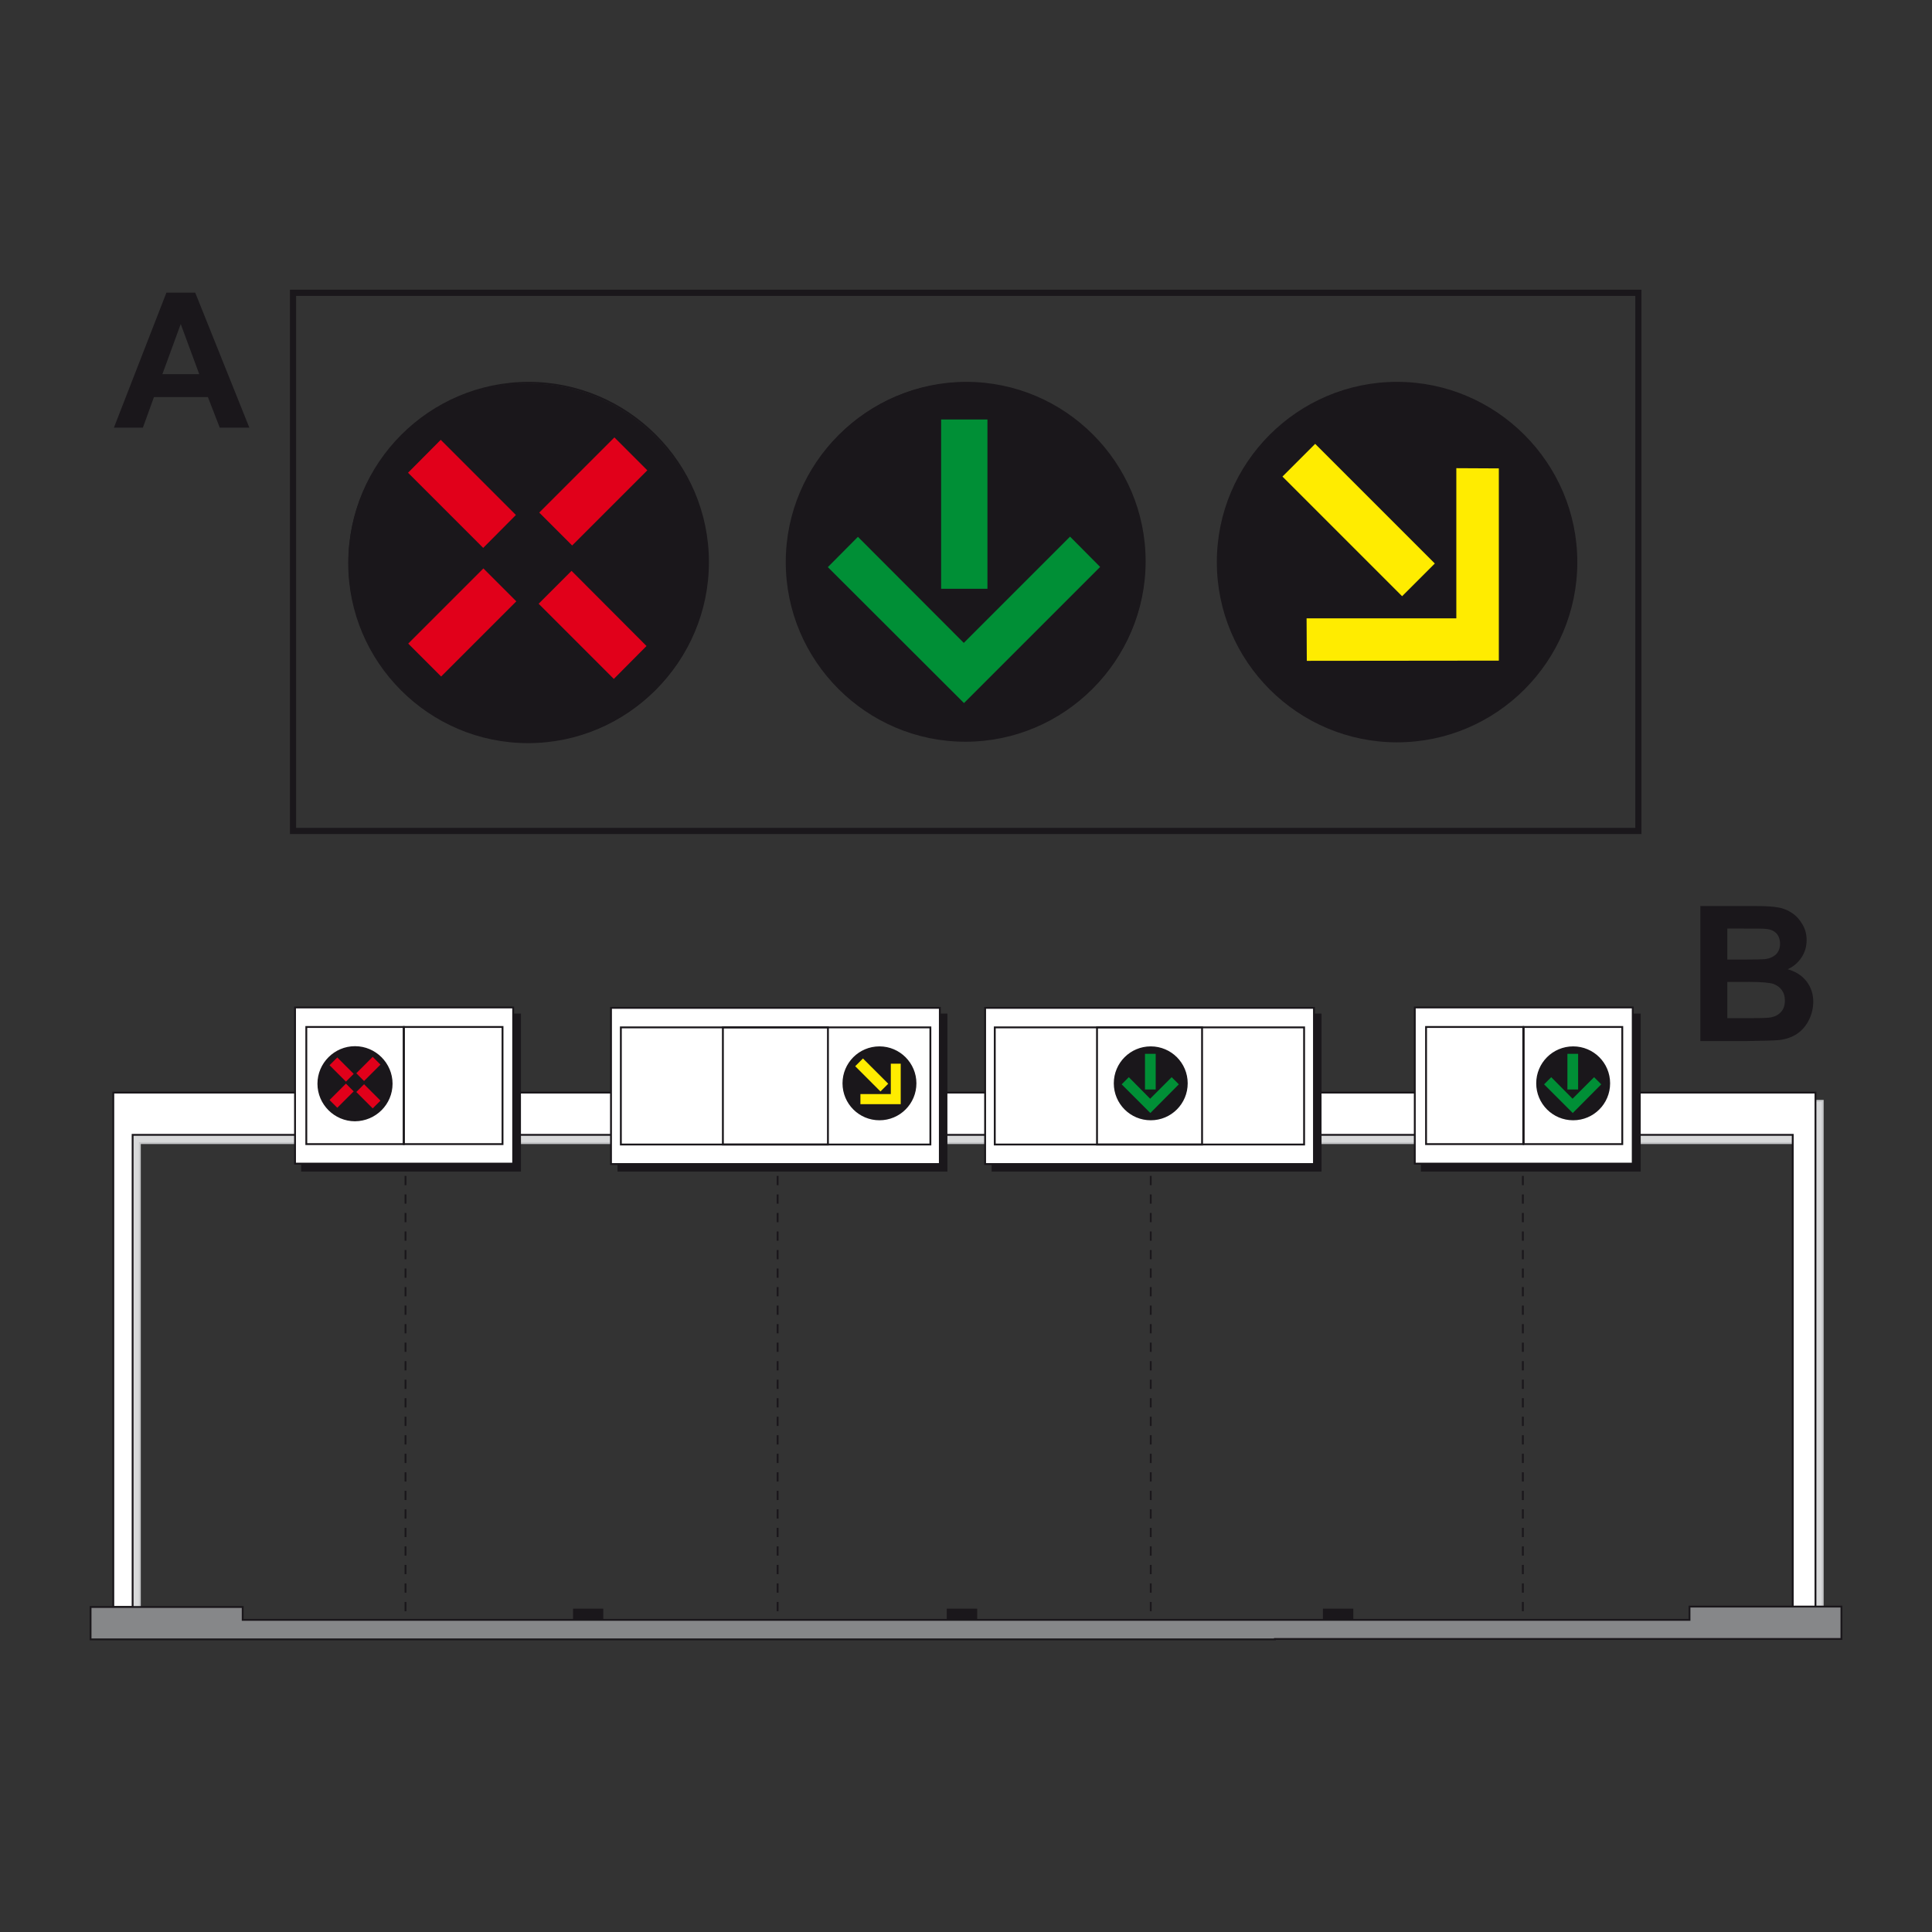 <?xml version="1.0" encoding="utf-8"?>
<!-- Generator: Adobe Illustrator 19.2.0, SVG Export Plug-In . SVG Version: 6.00 Build 0)  -->
<svg version="1.1" id="Livello_1" xmlns="http://www.w3.org/2000/svg" xmlns:xlink="http://www.w3.org/1999/xlink" x="0px" y="0px"
	 viewBox="0 0 960 960" style="enable-background:new 0 0 960 960;" xml:space="preserve">
<rect x="0" y="0" width="960" height="960" fill="#333333" stroke="none"/>
<style type="text/css">
	.st0{fill-rule:evenodd;clip-rule:evenodd;fill:#1A171B;stroke:#1A171B;stroke-width:0.92;stroke-miterlimit:2.613;}
	.st1{fill-rule:evenodd;clip-rule:evenodd;fill:#FFEC00;stroke:#FFEC00;stroke-width:0.92;stroke-miterlimit:2.613;}
	.st2{fill-rule:evenodd;clip-rule:evenodd;fill:#008F36;stroke:#008F36;stroke-width:0.92;stroke-miterlimit:2.613;}
	.st3{fill-rule:evenodd;clip-rule:evenodd;fill:#E1001A;stroke:#E1001A;stroke-width:0.92;stroke-miterlimit:2.613;}
	.st4{fill:none;stroke:#1A171B;stroke-width:3.068;stroke-miterlimit:2.613;}
	.st5{fill:none;stroke:#1A171B;stroke-width:0.92;stroke-miterlimit:2.613;}
	.st6{fill-rule:evenodd;clip-rule:evenodd;fill:#D8D9DA;stroke:#C5C6C8;stroke-width:0.92;stroke-miterlimit:2.613;}
	.st7{fill-rule:evenodd;clip-rule:evenodd;fill:#FFFFFF;stroke:#1A171B;stroke-width:0.92;stroke-miterlimit:2.613;}
	.st8{fill-rule:evenodd;clip-rule:evenodd;fill:#868789;stroke:#1A171B;stroke-width:0.92;stroke-miterlimit:2.613;}
	.st9{fill:none;stroke:#1A171B;stroke-width:0.92;stroke-miterlimit:2.613;stroke-dasharray:4.602,4.602;}
	.st10{fill-rule:evenodd;clip-rule:evenodd;fill:#1A171B;}
</style>
<g>
	<g>
		<path class="st0" d="M694.3,190.6c-48.8,0-88.6,39.8-88.6,88.6c0,48.8,39.8,88.6,88.6,88.6c48.8,0,88.6-39.8,88.6-88.6
			C782.9,230.4,743.1,190.6,694.3,190.6L694.3,190.6z"/>
		<polygon class="st1" points="724.1,233.1 744.3,233.2 744.3,327.8 649.8,327.9 649.7,307.7 724.1,307.7 724.1,233.1 		"/>
		<polygon class="st1" points="712.3,280 696.7,295.6 637.9,236.8 653.5,221.2 712.3,280 		"/>
		<path class="st0" d="M391.4,278.9c0,48.8,39.8,88.7,88.7,88.7c48.8,0,88.7-39.8,88.7-88.7c0-48.8-39.8-88.7-88.7-88.7
			C431.2,190.3,391.4,230.1,391.4,278.9L391.4,278.9z"/>
		<polygon class="st2" points="531.7,267.3 546,281.7 479,348.7 412,281.8 426.3,267.4 478.9,320.1 531.7,267.3 		"/>
		<polygon class="st2" points="490.2,292.1 468.1,292.1 468.1,208.9 490.2,208.9 490.2,292.1 		"/>
		<path class="st0" d="M351.3,279.9c0-48.9-39.9-88.9-88.9-88.9s-88.9,39.9-88.9,88.9c0,48.9,39.9,88.9,88.9,88.9
			S351.3,328.9,351.3,279.9L351.3,279.9z"/>
		<polygon class="st3" points="255.7,255.9 240.1,271.6 203.4,234.9 219,219.2 255.7,255.9 		"/>
		<polygon class="st3" points="284.3,270.4 268.6,254.7 305.3,218 321,233.7 284.3,270.4 		"/>
		<polygon class="st3" points="320.6,321 305,336.7 268.3,300 284,284.3 320.6,321 		"/>
		<polygon class="st3" points="219.2,335.5 203.5,319.8 240.2,283.1 255.9,298.8 219.2,335.5 		"/>
		<polygon class="st4" points="814.1,145.5 814.1,412.9 145.6,412.9 145.6,145.5 814.1,145.5 		"/>
		<path class="st5" d="M568.5,279.3c0,48.9-39.9,88.8-88.8,88.8c-48.9,0-88.8-39.9-88.8-88.8c0-48.9,39.9-88.8,88.8-88.8
			C528.6,190.5,568.5,230.4,568.5,279.3L568.5,279.3z"/>
		<path class="st5" d="M783.3,279.3c0,49.1-40,89.1-89.1,89.1c-49.1,0-89.1-40-89.1-89.1c0-49.1,40-89.1,89.1-89.1
			C743.2,190.2,783.3,230.3,783.3,279.3L783.3,279.3z"/>
		<path class="st5" d="M351.8,279.3c0,49.1-40,89.1-89.1,89.1c-49.1,0-89.1-40-89.1-89.1c0-49.1,40-89.1,89.1-89.1
			C311.8,190.2,351.8,230.3,351.8,279.3L351.8,279.3z"/>
		<polygon class="st6" points="905.7,802.6 905.7,547 59.9,547 59.9,802.6 69.5,802.6 69.5,568 894.4,568 894.4,802.6 905.7,802.6 
					"/>
		<polygon class="st7" points="902.1,798.5 902.1,542.9 56.3,542.9 56.3,798.5 65.9,798.5 65.9,563.9 890.8,563.9 890.8,798.5 
			902.1,798.5 		"/>
		<polygon class="st0" points="656.2,581.7 493.2,581.7 493.2,504.1 656.2,504.1 656.2,581.7 		"/>
		<polygon class="st0" points="470.3,581.7 307.3,581.7 307.3,504.1 470.3,504.1 470.3,581.7 		"/>
		<polygon class="st7" points="489.5,578.4 652.9,578.4 652.9,500.8 489.5,500.8 489.5,578.4 		"/>
		<polygon class="st7" points="303.6,578.4 467,578.4 467,500.8 303.6,500.8 303.6,578.4 		"/>
		<path class="st0" d="M437,520.4c-9.9,0-17.9,8-17.9,17.9c0,9.9,8,17.9,17.9,17.9s17.9-8,17.9-17.9
			C454.9,528.5,446.9,520.4,437,520.4L437,520.4z"/>
		<polygon class="st1" points="443.1,529 447.1,529 447.1,548.2 428,548.2 428,544.1 443.1,544.1 443.1,529 		"/>
		<polygon class="st1" points="440.7,538.5 437.5,541.7 425.6,529.8 428.8,526.6 440.7,538.5 		"/>
		<path class="st0" d="M553.9,538.3c0,9.9,8,17.9,17.9,17.9c9.9,0,17.9-8,17.9-17.9c0-9.9-8-17.9-17.9-17.9
			C561.9,520.4,553.9,528.4,553.9,538.3L553.9,538.3z"/>
		<polygon class="st2" points="582.2,535.9 585.1,538.8 571.6,552.4 558,538.8 560.9,535.9 571.5,546.6 582.2,535.9 		"/>
		<polygon class="st2" points="573.8,540.9 569.4,540.9 569.4,524.1 573.8,524.1 573.8,540.9 		"/>
		<polygon class="st8" points="633.5,814.4 915,814.4 915,798.3 839.5,798.3 839.5,804.9 324.9,804.9 325,804.9 120.6,804.9 
			120.6,798.5 45,798.5 45,814.6 633.5,814.6 633.5,814.4 		"/>
		<polygon class="st5" points="494.3,568.7 648,568.7 648,510.5 494.3,510.5 494.3,568.7 		"/>
		<polygon class="st5" points="308.5,568.7 462.3,568.7 462.3,510.5 308.5,510.5 308.5,568.7 		"/>
		<polygon class="st0" points="814.8,581.7 706.5,581.7 706.5,504.1 814.8,504.1 814.8,581.7 		"/>
		<polygon class="st0" points="258.4,581.7 150.1,581.7 150.1,504.1 258.4,504.1 258.4,581.7 		"/>
		<polygon class="st5" points="545.1,568.7 597.3,568.7 597.3,510.5 545.1,510.5 545.1,568.7 		"/>
		<polygon class="st5" points="359.2,568.7 411.4,568.7 411.4,510.5 359.2,510.5 359.2,568.7 		"/>
		<polygon class="st7" points="811.3,578.2 703,578.2 703,500.6 811.3,500.6 811.3,578.2 		"/>
		<polygon class="st7" points="255,578.2 146.6,578.2 146.6,500.6 255,500.6 255,578.2 		"/>
		<polygon class="st5" points="756.9,568.5 708.6,568.5 708.6,510.3 756.9,510.3 756.9,568.5 		"/>
		<polygon class="st5" points="200.6,568.5 152.2,568.5 152.2,510.3 200.6,510.3 200.6,568.5 		"/>
		<polygon class="st5" points="806.1,568.5 757.1,568.5 757.1,510.3 806.1,510.3 806.1,568.5 		"/>
		<polygon class="st5" points="249.7,568.5 200.7,568.5 200.7,510.3 249.7,510.3 249.7,568.5 		"/>
		<path class="st0" d="M194.6,538.5c0-10-8.2-18.2-18.2-18.2c-10,0-18.2,8.2-18.2,18.2c0,10,8.2,18.2,18.2,18.2
			C186.5,556.6,194.6,548.5,194.6,538.5L194.6,538.5z"/>
		<polygon class="st3" points="175.1,533.6 171.9,536.8 164.4,529.3 167.6,526.1 175.1,533.6 		"/>
		<polygon class="st3" points="180.9,536.5 177.7,533.3 185.2,525.8 188.4,529 180.9,536.5 		"/>
		<polygon class="st3" points="188.4,546.9 185.2,550.1 177.7,542.6 180.9,539.4 188.4,546.9 		"/>
		<polygon class="st3" points="167.6,549.8 164.4,546.6 171.9,539.1 175.1,542.3 167.6,549.8 		"/>
		<path class="st0" d="M763.8,538.3c0,9.9,8,17.9,17.9,17.9c9.9,0,17.9-8,17.9-17.9c0-9.9-8-17.9-17.9-17.9
			C771.8,520.4,763.8,528.4,763.8,538.3L763.8,538.3z"/>
		<polygon class="st2" points="792.1,535.9 795,538.8 781.5,552.4 767.9,538.8 770.8,535.9 781.4,546.6 792.1,535.9 		"/>
		<polygon class="st2" points="783.7,540.9 779.3,540.9 779.3,524.1 783.7,524.1 783.7,540.9 		"/>
		<polygon class="st0" points="285.2,799.8 299.3,799.8 299.3,804.7 285.2,804.7 285.2,799.8 		"/>
		<polygon class="st0" points="470.9,799.8 485.1,799.8 485.1,804.7 470.9,804.7 470.9,799.8 		"/>
		<polygon class="st0" points="657.8,799.8 672,799.8 672,804.7 657.8,804.7 657.8,799.8 		"/>
		<line class="st9" x1="201.5" y1="584.3" x2="201.5" y2="804.6"/>
		<line class="st9" x1="386.4" y1="584.3" x2="386.4" y2="804.6"/>
		<line class="st9" x1="571.8" y1="584.3" x2="571.8" y2="804.6"/>
		<line class="st9" x1="756.7" y1="584.3" x2="756.7" y2="804.6"/>
		<path class="st10" d="M123.9,212.5h-14.7l-5.9-15.2H76.5L71,212.5H56.6l26.1-67.1h14.3L123.9,212.5L123.9,212.5z M99,185.9
			l-9.2-24.9l-9.1,24.9H99L99,185.9z"/>
		<path class="st10" d="M844.8,450.2h26.8c5.3,0,9.3,0.2,11.9,0.7c2.6,0.4,4.9,1.4,7,2.8c2.1,1.4,3.8,3.3,5.1,5.6
			c1.4,2.3,2.1,4.9,2.1,7.8c0,3.1-0.8,6-2.5,8.6c-1.7,2.6-4,4.6-6.9,5.9c4.1,1.2,7.2,3.2,9.4,6.1c2.2,2.9,3.3,6.2,3.3,10.1
			c0,3-0.7,6-2.1,8.9c-1.4,2.9-3.4,5.2-5.8,6.9c-2.5,1.7-5.5,2.8-9.1,3.2c-2.2,0.2-7.7,0.4-16.3,0.5h-22.8V450.2L844.8,450.2z
			 M858.3,461.3v15.5h8.9c5.3,0,8.6-0.1,9.8-0.2c2.3-0.3,4.1-1.1,5.5-2.4c1.3-1.3,2-3.1,2-5.2c0-2.1-0.6-3.8-1.7-5.1
			c-1.2-1.3-2.9-2.1-5.1-2.3c-1.3-0.2-5.2-0.2-11.6-0.2H858.3L858.3,461.3z M858.3,488v17.9h12.5c4.9,0,8-0.1,9.3-0.4
			c2-0.4,3.7-1.3,4.9-2.7c1.3-1.4,1.9-3.3,1.9-5.7c0-2-0.5-3.7-1.5-5.1c-1-1.4-2.4-2.4-4.2-3.1c-1.8-0.6-5.9-1-12-1H858.3L858.3,488
			z"/>
	</g>
</g>
</svg>

